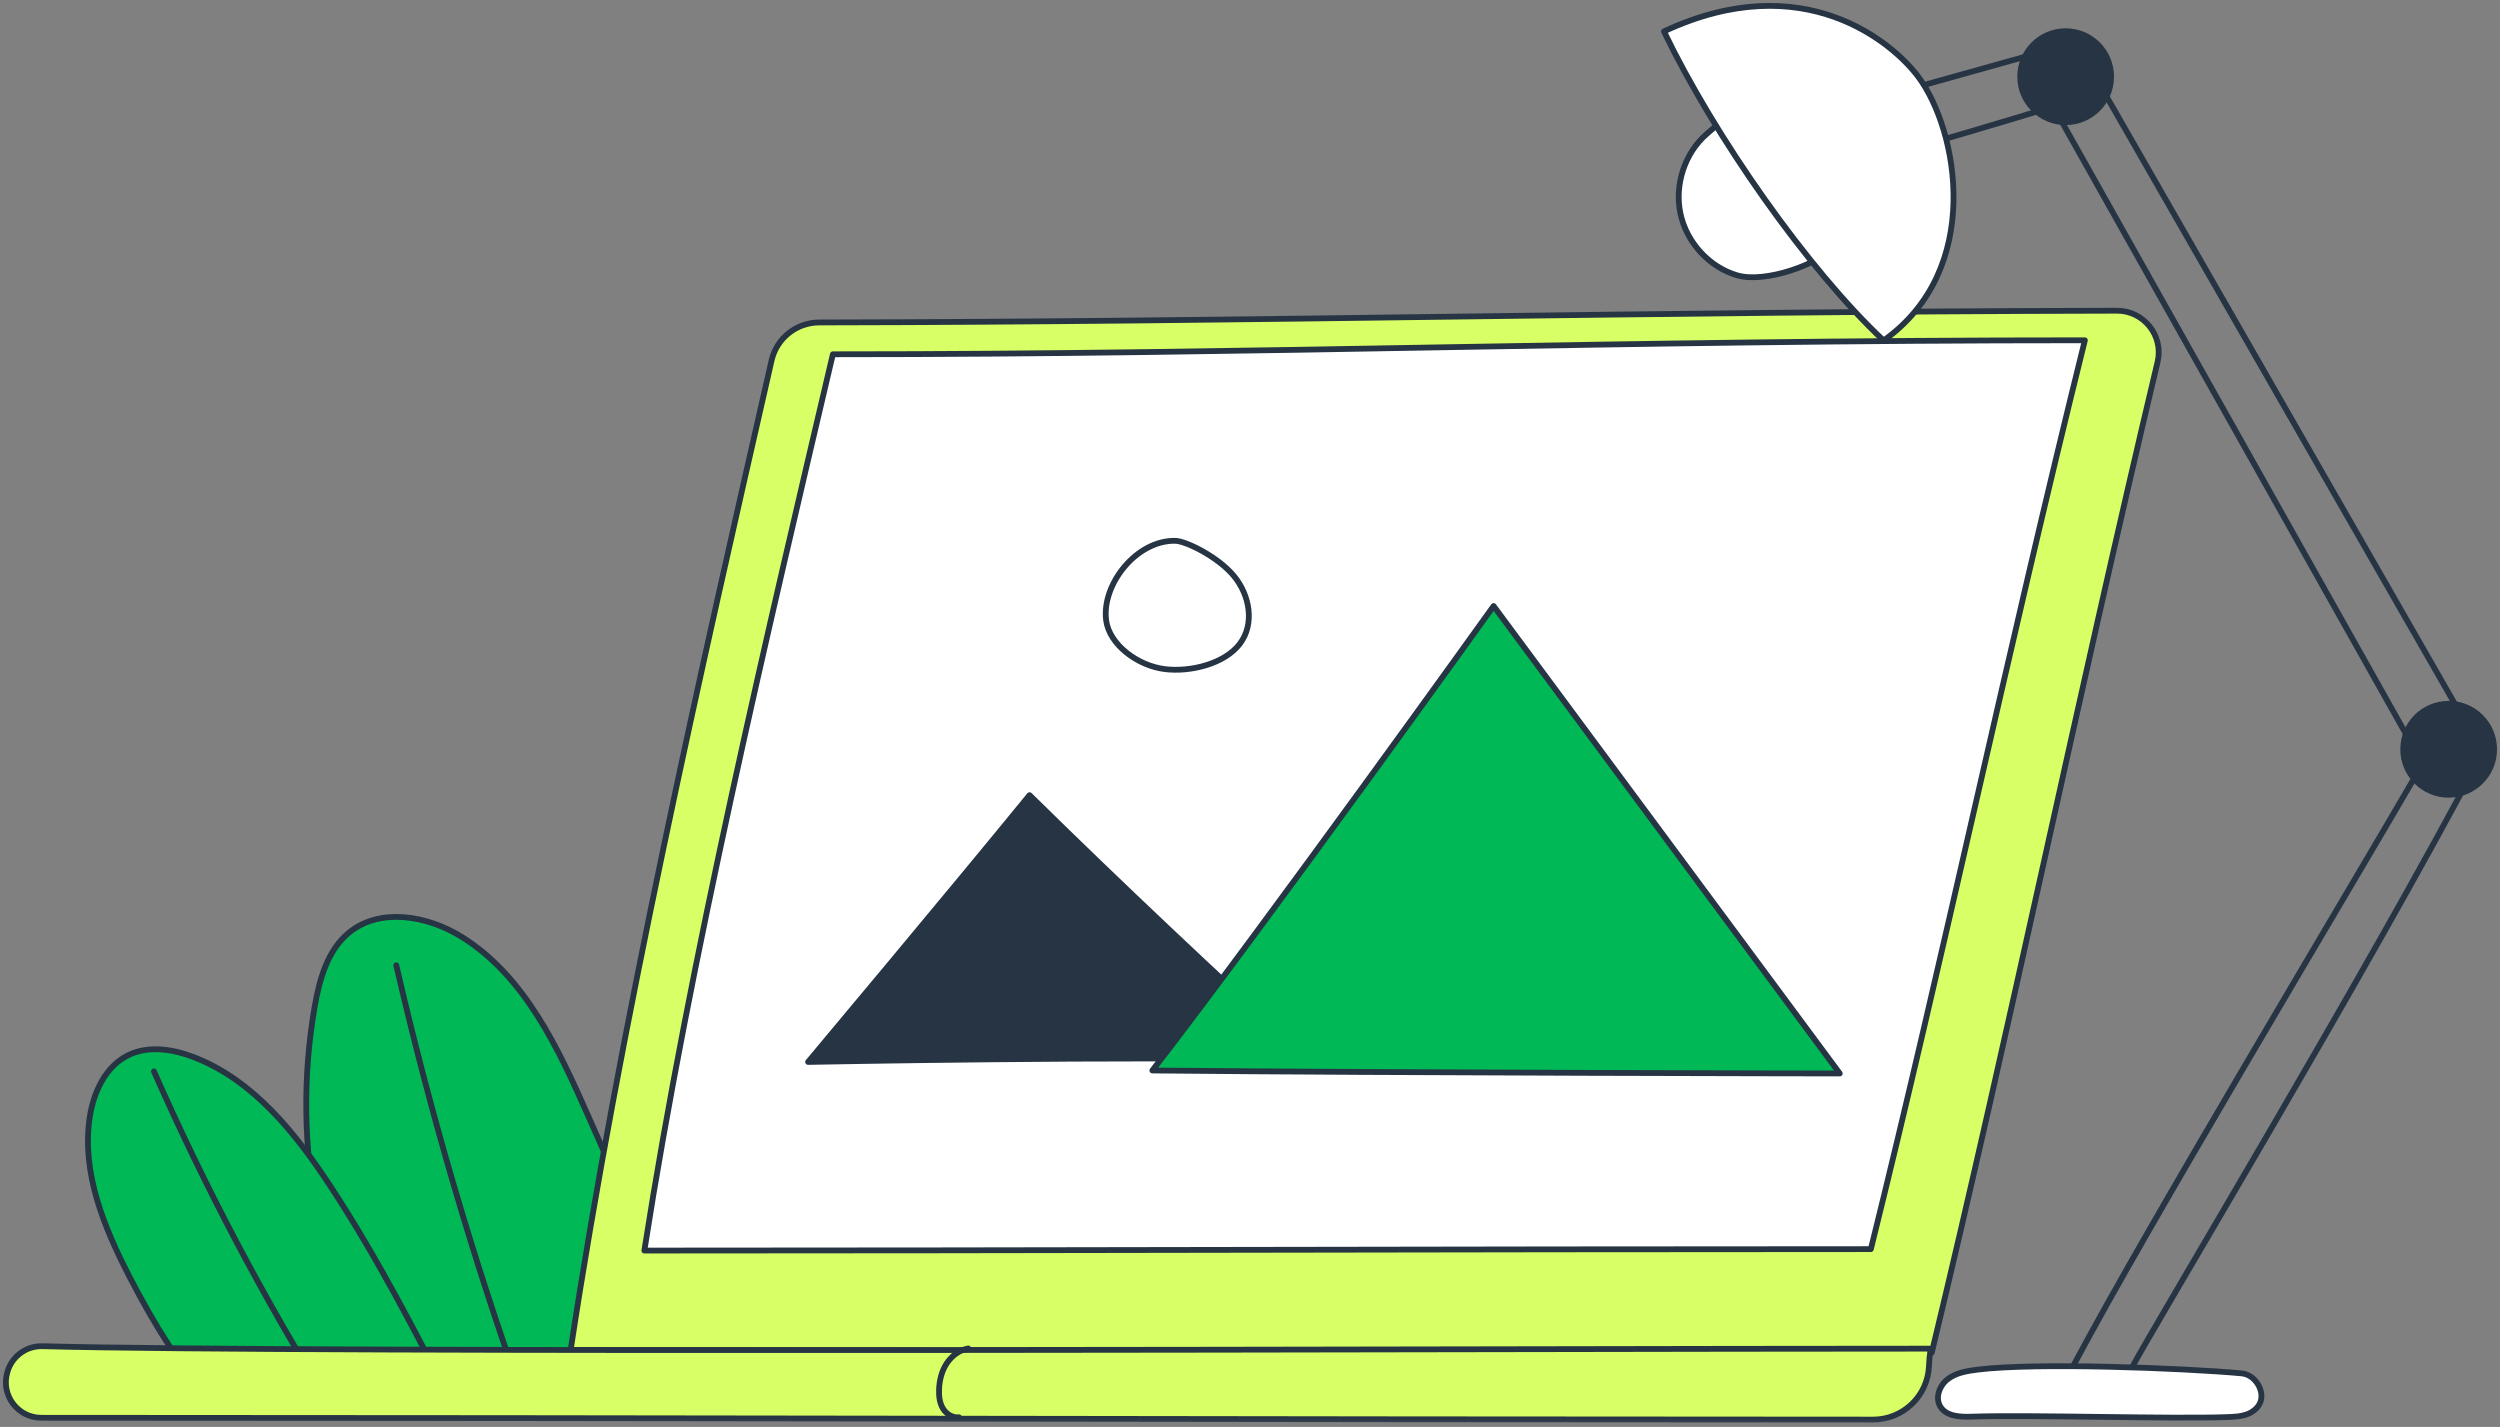<svg width="431" height="246" viewBox="0 0 431 246" fill="none" xmlns="http://www.w3.org/2000/svg">
<rect x="0" y="0" width="431" height="246" fill="#808080" stroke="none"/>
<mask id="mask0_3435_14847" style="mask-type:luminance" maskUnits="userSpaceOnUse" x="-1" y="0" width="432" height="246">
<path d="M431 0H-0.002V245.753H431V0Z" fill="white"/>
</mask>
<g mask="url(#mask0_3435_14847)">
<path d="M123.6 242.588C116.202 225.856 108.805 209.124 101.407 192.392C96.228 180.677 90.464 168.271 79.587 161.505C73.718 157.855 65.547 156.399 60.191 160.764C56.426 163.833 55.047 168.916 54.223 173.702C50.116 197.577 54.863 222.871 68.746 244.055C87.272 244.885 106.99 243.37 123.6 242.588Z" fill="#00B856" stroke="#273444" stroke-linecap="round" stroke-linejoin="round"/>
<path d="M68.319 166.413C74.177 191.832 81.524 216.907 90.309 241.468" stroke="#273444" stroke-linecap="round" stroke-linejoin="round"/>
<path d="M79.209 244.429C72.276 230.848 65.323 217.236 56.956 204.488C50.932 195.313 43.658 186.199 33.415 182.253C29.794 180.857 25.596 180.205 22.111 181.913C18.169 183.844 16.106 188.333 15.46 192.674C14.053 202.109 17.888 211.499 22.257 219.98C26.387 227.998 31.07 235.729 38.032 243.738C54.745 243.951 66.571 244.269 79.209 244.431V244.429Z" fill="#00B856" stroke="#273444" stroke-linecap="round" stroke-linejoin="round"/>
<path d="M26.539 184.707C35.336 204.649 45.542 223.969 57.053 242.478L26.539 184.707Z" fill="#00B856"/>
<path d="M26.539 184.707C35.336 204.649 45.542 223.969 57.053 242.478" stroke="#273444" stroke-linecap="round" stroke-linejoin="round"/>
<path d="M333.035 233.191C346.603 176.903 357.736 122.234 371.966 62.403C373.04 57.89 369.6 53.556 364.96 53.565C280.32 53.734 219.172 55.455 141.234 55.591C137.303 55.598 133.894 58.311 133.021 62.144C120.938 115.118 106.793 177.203 98.381 232.737C172.081 232.737 253.169 233.192 333.037 233.192L333.035 233.191Z" fill="#D9FF66" stroke="#273444" stroke-linecap="round" stroke-linejoin="round"/>
<path d="M322.534 215.349C335.263 164.071 345.785 113.646 359.435 58.663C277.356 58.663 218.619 61.078 143.588 61.078C132.505 108.28 118.921 165.371 111.086 215.597C177.004 215.597 251.101 215.349 322.534 215.349Z" fill="white" stroke="#273444" stroke-linecap="round" stroke-linejoin="round"/>
<path d="M225.749 182.758C209.543 167.9 193.173 152.517 177.498 137.084C164.783 152.691 139.315 183.079 139.315 183.079C139.315 183.079 194.719 181.986 225.749 182.758Z" fill="#273444"/>
<path d="M225.749 182.758C209.543 167.9 193.173 152.517 177.498 137.084C164.783 152.691 139.315 183.079 139.315 183.079C139.315 183.079 194.719 181.986 225.749 182.758Z" stroke="#273444" stroke-linecap="round" stroke-linejoin="round"/>
<path d="M198.663 184.551C218.184 159.344 257.497 104.48 257.497 104.48L317.178 185.066C317.178 185.066 239.361 184.959 198.663 184.551Z" fill="#00B856"/>
<path d="M198.663 184.551C218.184 159.344 257.497 104.48 257.497 104.48L317.178 185.066C317.178 185.066 239.361 184.959 198.663 184.551Z" stroke="#273444" stroke-linecap="round" stroke-linejoin="round"/>
<path d="M202.609 93.234C195.884 93.118 189.9 100.797 190.697 106.935C191.248 111.175 196.166 114.772 200.774 115.35C205.278 115.918 211.138 114.42 213.738 111.007C216.339 107.594 215.487 102.657 212.743 99.318C210 95.978 204.434 93.263 202.609 93.234Z" fill="white" stroke="#273444" stroke-linecap="round" stroke-linejoin="round"/>
<path d="M332.845 232.508C332.672 233.618 332.588 234.597 332.552 235.501C332.348 240.668 328.083 244.741 322.91 244.74C213.406 244.724 117.943 244.442 7.131 244.428C3.072 244.428 0.133 240.541 1.248 236.639C1.26 236.599 1.271 236.558 1.283 236.519C2.05 233.837 4.523 232.012 7.312 232.086C52.645 233.294 258.246 232.506 332.845 232.506V232.508Z" fill="#D9FF66" stroke="#273444" stroke-linecap="round" stroke-linejoin="round"/>
<path d="M166.928 232.471C165.384 232.747 164.034 233.779 163.184 235.096C162.333 236.413 161.951 237.994 161.893 239.561C161.851 240.678 161.981 241.842 162.553 242.803C163.126 243.764 164.218 244.474 165.327 244.335" stroke="#273444" stroke-linecap="round" stroke-linejoin="round"/>
<path d="M294.229 23.105C290.443 26.39 288.641 31.889 289.717 36.864C290.793 41.839 294.703 46.078 299.499 47.47C304.296 48.863 313.625 45.635 317.06 41.969C316.195 36.088 304.533 18.944 303.037 18.176C301.829 17.555 298.472 19.267 294.229 23.105Z" fill="white" stroke="#273444" stroke-linecap="round" stroke-linejoin="round"/>
<path d="M354.167 18.693L416.266 129.176" stroke="#273444" stroke-linecap="round" stroke-linejoin="round"/>
<path d="M360.128 11.319L423.748 122.28" stroke="#273444" stroke-linecap="round" stroke-linejoin="round"/>
<path d="M418.402 130.414C403.305 156.394 370.262 211.355 357.575 235.206" stroke="#273444" stroke-linecap="round" stroke-linejoin="round"/>
<path d="M427.483 130.736C408.39 167.047 371.152 228.926 367.68 235.529" stroke="#273444" stroke-linecap="round" stroke-linejoin="round"/>
<path d="M386.441 236.766C376.458 235.851 350.916 234.877 340.969 236.12C339.179 236.345 337.309 236.636 335.86 237.713C334.412 238.79 333.572 240.907 334.492 242.462C335.508 244.18 337.899 244.309 339.892 244.235C349.435 243.88 374.438 244.663 383.98 244.308C385.184 244.263 386.415 244.212 387.533 243.763C388.651 243.313 389.651 242.378 389.836 241.187C390.132 239.277 388.593 236.963 386.441 236.766Z" fill="white" stroke="#273444" stroke-linecap="round" stroke-linejoin="round"/>
<path d="M356.12 21.064C360.45 21.064 363.958 17.552 363.958 13.221C363.958 8.889 360.45 5.377 356.12 5.377C351.791 5.377 348.282 8.889 348.282 13.221C348.282 17.552 351.791 21.064 356.12 21.064Z" fill="#273444" stroke="#273444" stroke-linecap="round" stroke-linejoin="round"/>
<path d="M422.15 137.019C426.479 137.019 429.988 133.507 429.988 129.175C429.988 124.844 426.479 121.332 422.15 121.332C417.82 121.332 414.312 124.844 414.312 129.175C414.312 133.507 417.82 137.019 422.15 137.019Z" fill="#273444" stroke="#273444" stroke-linecap="round" stroke-linejoin="round"/>
<path d="M323.415 16.967L355.159 8.09C355.159 8.09 355.307 8.075 355.383 8.076" stroke="#273444" stroke-linecap="round" stroke-linejoin="round"/>
<path d="M328.378 25.955C328.378 25.955 346.726 20.71 356.99 17.414" stroke="#273444" stroke-linecap="round" stroke-linejoin="round"/>
<path d="M324.732 58.699C311.751 46.556 295.552 23.514 286.866 5.414C311.035 -5.89 326.404 7.474 330.691 13.209C337.628 22.487 341.977 46.475 324.734 58.7L324.732 58.699Z" fill="white" stroke="#273444" stroke-linecap="round" stroke-linejoin="round"/>
</g>
</svg>
